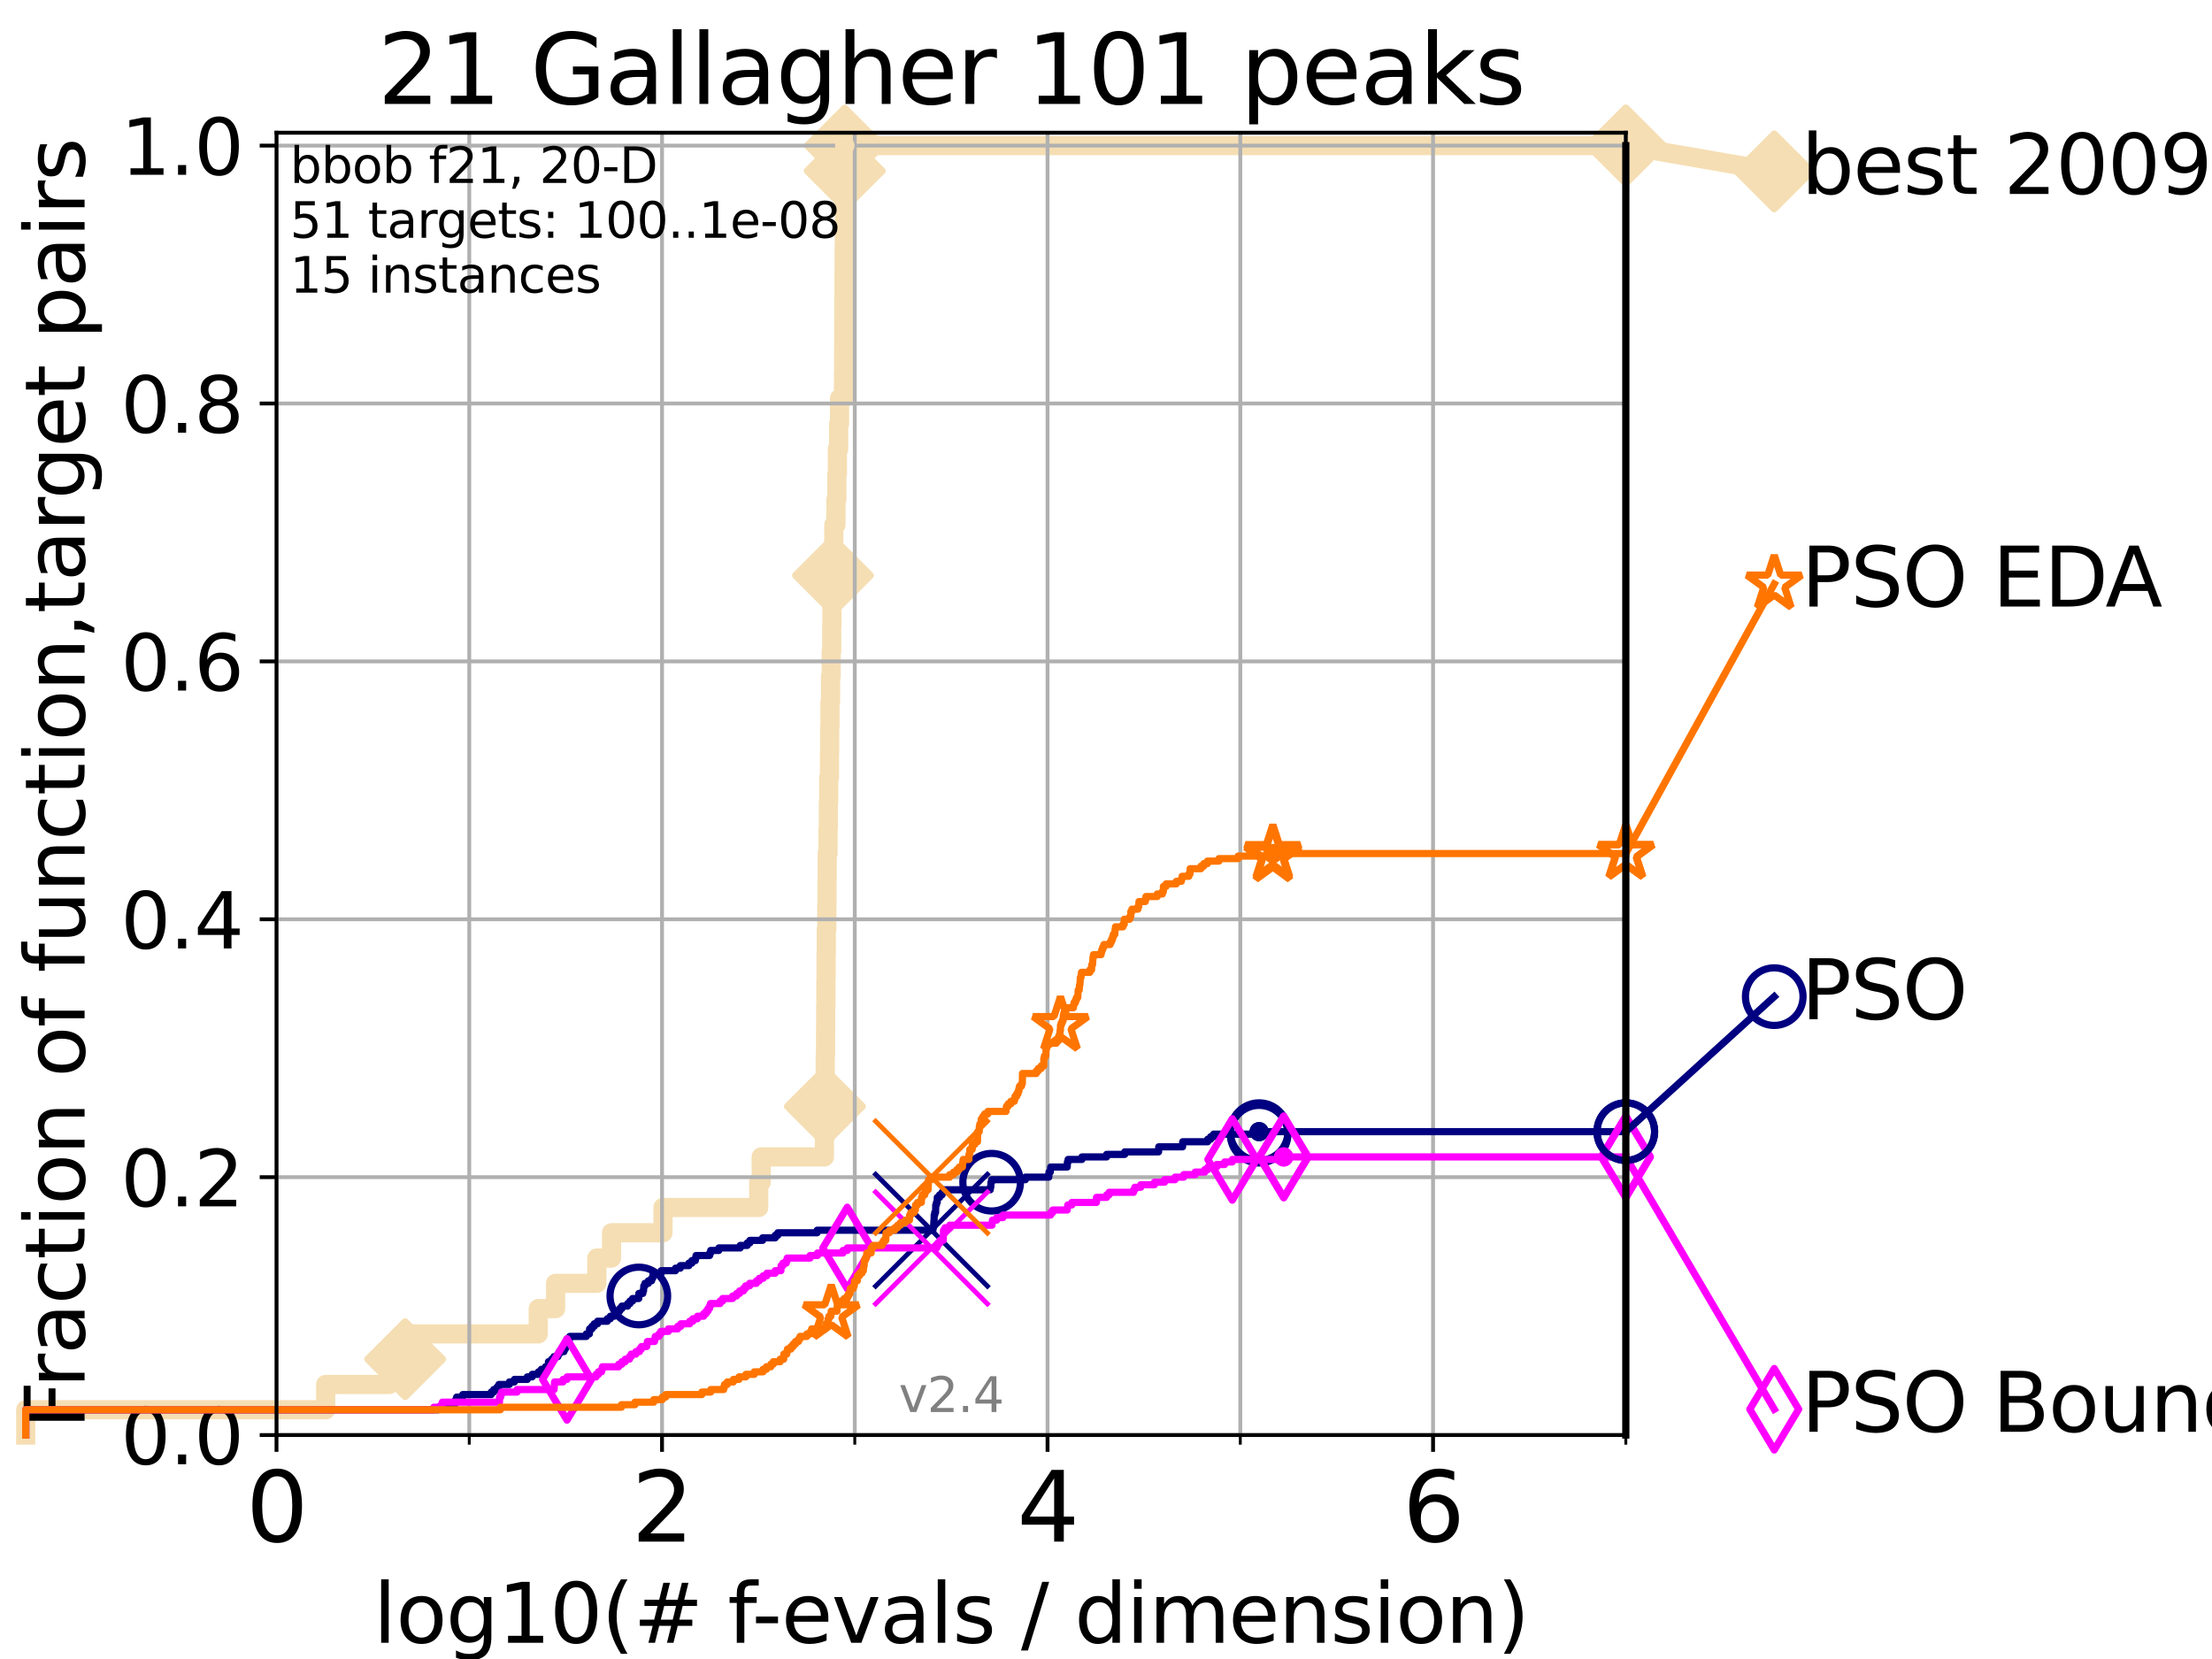 <?xml version="1.0" encoding="utf-8" standalone="no"?>
<!DOCTYPE svg PUBLIC "-//W3C//DTD SVG 1.1//EN"
  "http://www.w3.org/Graphics/SVG/1.1/DTD/svg11.dtd">
<svg height="345.6pt" version="1.1" viewBox="0 0 460.8 345.6" width="460.8pt" xmlns="http://www.w3.org/2000/svg" xmlns:xlink="http://www.w3.org/1999/xlink">
 <defs>
  <style type="text/css">*{stroke-linecap:butt;stroke-linejoin:round;}</style>
 </defs>
 <g id="figure_1">
  <g id="patch_1">
   <path d="M 0 345.6 
L 460.8 345.6 
L 460.8 0 
L 0 0 
z
" style="fill:#ffffff;"/>
  </g>
  <g id="axes_1">
   <g id="patch_2">
    <path d="M 57.6 298.944 
L 338.688 298.944 
L 338.688 27.648 
L 57.6 27.648 
z
" style="fill:#ffffff;"/>
   </g>
   <g id="line2d_1">
    <path d="M 5.357 298.944 
L 5.357 293.677 
L 67.851 293.677 
L 67.851 288.41 
L 81.109 288.41 
L 81.109 283.143 
L 84.402 283.143 
L 84.402 277.877 
L 112.128 277.877 
L 112.128 272.61 
L 115.742 272.61 
L 115.742 267.343 
L 124.331 267.343 
L 124.331 262.076 
L 127.39 262.076 
L 127.39 256.809 
L 138.11 256.809 
L 138.11 251.542 
L 158.053 251.542 
L 158.053 246.275 
L 158.575 246.275 
L 158.575 241.009 
L 171.739 241.009 
L 171.739 235.742 
L 171.836 235.742 
L 171.836 230.475 
L 171.867 230.475 
L 171.867 225.208 
L 171.91 225.208 
L 171.91 219.941 
L 171.974 219.941 
L 171.974 214.674 
L 172.009 214.674 
L 172.009 209.407 
L 172.047 209.407 
L 172.047 204.141 
L 172.084 204.141 
L 172.084 198.874 
L 172.129 198.874 
L 172.129 193.607 
L 172.238 193.607 
L 172.238 188.34 
L 172.276 188.34 
L 172.276 183.073 
L 172.317 183.073 
L 172.317 177.806 
L 172.486 177.806 
L 172.486 172.539 
L 172.556 172.539 
L 172.556 167.272 
L 172.629 167.272 
L 172.629 162.006 
L 172.792 162.006 
L 172.792 156.739 
L 172.835 156.739 
L 172.835 151.472 
L 172.898 151.472 
L 172.898 146.205 
L 173.018 146.205 
L 173.018 140.938 
L 173.149 140.938 
L 173.149 135.671 
L 173.261 135.671 
L 173.261 130.404 
L 173.311 130.404 
L 173.311 125.138 
L 173.524 125.138 
L 173.524 119.871 
L 173.662 119.871 
L 173.662 114.604 
L 173.696 114.604 
L 173.696 109.337 
L 174.144 109.337 
L 174.144 104.07 
L 174.327 104.07 
L 174.327 98.803 
L 174.447 98.803 
L 174.447 93.536 
L 174.706 93.536 
L 174.706 88.27 
L 174.89 88.27 
L 174.89 83.003 
L 175.72 83.003 
L 175.72 77.736 
L 175.743 77.736 
L 175.743 72.469 
L 175.766 72.469 
L 175.766 67.202 
L 175.803 67.202 
L 175.803 61.935 
L 175.826 61.935 
L 175.826 56.668 
L 175.843 56.668 
L 175.843 51.402 
L 175.889 51.402 
L 175.889 46.135 
L 175.9 46.135 
L 175.9 40.868 
L 175.914 40.868 
L 175.914 35.601 
L 175.966 35.601 
L 175.966 30.334 
L 338.688 30.334 
" style="fill:none;stroke:#f5deb3;stroke-linecap:square;stroke-width:4;"/>
   </g>
   <g id="line2d_2">
    <defs>
     <path d="M 0 7.778 
L 7.778 0 
L 0 -7.778 
L -7.778 0 
z
" id="ma27f1073ff" style="stroke:#f5deb3;stroke-linejoin:miter;stroke-width:1.5;"/>
    </defs>
    <g>
     <use style="fill:#f5deb3;stroke:#f5deb3;stroke-linejoin:miter;stroke-width:1.5;" x="84.402" xlink:href="#ma27f1073ff" y="283.143"/>
     <use style="fill:#f5deb3;stroke:#f5deb3;stroke-linejoin:miter;stroke-width:1.5;" x="171.836" xlink:href="#ma27f1073ff" y="230.475"/>
     <use style="fill:#f5deb3;stroke:#f5deb3;stroke-linejoin:miter;stroke-width:1.5;" x="173.524" xlink:href="#ma27f1073ff" y="119.871"/>
     <use style="fill:#f5deb3;stroke:#f5deb3;stroke-linejoin:miter;stroke-width:1.5;" x="175.966" xlink:href="#ma27f1073ff" y="35.601"/>
     <use style="fill:#f5deb3;stroke:#f5deb3;stroke-linejoin:miter;stroke-width:1.5;" x="175.966" xlink:href="#ma27f1073ff" y="30.334"/>
     <use style="fill:#f5deb3;stroke:#f5deb3;stroke-linejoin:miter;stroke-width:1.5;" x="338.688" xlink:href="#ma27f1073ff" y="30.334"/>
    </g>
   </g>
   <g id="line2d_3">
    <path style="fill:none;stroke:#f5deb3;stroke-linecap:square;stroke-width:4;"/>
    <g/>
   </g>
   <g id="line2d_4">
    <path d="M 338.688 30.334 
L 369.608 35.706 
" style="fill:none;stroke:#f5deb3;stroke-linecap:square;stroke-width:4;"/>
    <g>
     <use style="fill:#f5deb3;stroke:#f5deb3;stroke-linejoin:miter;stroke-width:1.5;" x="338.688" xlink:href="#ma27f1073ff" y="30.334"/>
     <use style="fill:#f5deb3;stroke:#f5deb3;stroke-linejoin:miter;stroke-width:1.5;" x="369.608" xlink:href="#ma27f1073ff" y="35.706"/>
    </g>
   </g>
   <g id="matplotlib.axis_1">
    <g id="xtick_1">
     <g id="line2d_5">
      <path clip-path="url(#p99ac4e663c)" d="M 57.6 298.944 
L 57.6 27.648 
" style="fill:none;stroke:#b0b0b0;stroke-linecap:square;stroke-width:0.8;"/>
     </g>
     <g id="line2d_6">
      <defs>
       <path d="M 0 0 
L 0 3.5 
" id="mf56668300f" style="stroke:#000000;stroke-width:0.8;"/>
      </defs>
      <g>
       <use style="stroke:#000000;stroke-width:0.8;" x="57.6" xlink:href="#mf56668300f" y="298.944"/>
      </g>
     </g>
     <g id="text_1">
      <!-- 0 -->
      <g transform="translate(51.237 321.141)scale(0.2 -0.2)">
       <defs>
        <path d="M 2034 4250 
Q 1547 4250 1301 3770 
Q 1056 3291 1056 2328 
Q 1056 1369 1301 889 
Q 1547 409 2034 409 
Q 2525 409 2770 889 
Q 3016 1369 3016 2328 
Q 3016 3291 2770 3770 
Q 2525 4250 2034 4250 
z
M 2034 4750 
Q 2819 4750 3233 4129 
Q 3647 3509 3647 2328 
Q 3647 1150 3233 529 
Q 2819 -91 2034 -91 
Q 1250 -91 836 529 
Q 422 1150 422 2328 
Q 422 3509 836 4129 
Q 1250 4750 2034 4750 
z
" id="DejaVuSans-30" transform="scale(0.016)"/>
       </defs>
       <use xlink:href="#DejaVuSans-30"/>
      </g>
     </g>
    </g>
    <g id="xtick_2">
     <g id="line2d_7">
      <path clip-path="url(#p99ac4e663c)" d="M 137.911 298.944 
L 137.911 27.648 
" style="fill:none;stroke:#b0b0b0;stroke-linecap:square;stroke-width:0.8;"/>
     </g>
     <g id="line2d_8">
      <g>
       <use style="stroke:#000000;stroke-width:0.8;" x="137.911" xlink:href="#mf56668300f" y="298.944"/>
      </g>
     </g>
     <g id="text_2">
      <!-- 2 -->
      <g transform="translate(131.548 321.141)scale(0.2 -0.2)">
       <defs>
        <path d="M 1228 531 
L 3431 531 
L 3431 0 
L 469 0 
L 469 531 
Q 828 903 1448 1529 
Q 2069 2156 2228 2338 
Q 2531 2678 2651 2914 
Q 2772 3150 2772 3378 
Q 2772 3750 2511 3984 
Q 2250 4219 1831 4219 
Q 1534 4219 1204 4116 
Q 875 4013 500 3803 
L 500 4441 
Q 881 4594 1212 4672 
Q 1544 4750 1819 4750 
Q 2544 4750 2975 4387 
Q 3406 4025 3406 3419 
Q 3406 3131 3298 2873 
Q 3191 2616 2906 2266 
Q 2828 2175 2409 1742 
Q 1991 1309 1228 531 
z
" id="DejaVuSans-32" transform="scale(0.016)"/>
       </defs>
       <use xlink:href="#DejaVuSans-32"/>
      </g>
     </g>
    </g>
    <g id="xtick_3">
     <g id="line2d_9">
      <path clip-path="url(#p99ac4e663c)" d="M 218.222 298.944 
L 218.222 27.648 
" style="fill:none;stroke:#b0b0b0;stroke-linecap:square;stroke-width:0.8;"/>
     </g>
     <g id="line2d_10">
      <g>
       <use style="stroke:#000000;stroke-width:0.8;" x="218.222" xlink:href="#mf56668300f" y="298.944"/>
      </g>
     </g>
     <g id="text_3">
      <!-- 4 -->
      <g transform="translate(211.859 321.141)scale(0.2 -0.2)">
       <defs>
        <path d="M 2419 4116 
L 825 1625 
L 2419 1625 
L 2419 4116 
z
M 2253 4666 
L 3047 4666 
L 3047 1625 
L 3713 1625 
L 3713 1100 
L 3047 1100 
L 3047 0 
L 2419 0 
L 2419 1100 
L 313 1100 
L 313 1709 
L 2253 4666 
z
" id="DejaVuSans-34" transform="scale(0.016)"/>
       </defs>
       <use xlink:href="#DejaVuSans-34"/>
      </g>
     </g>
    </g>
    <g id="xtick_4">
     <g id="line2d_11">
      <path clip-path="url(#p99ac4e663c)" d="M 298.533 298.944 
L 298.533 27.648 
" style="fill:none;stroke:#b0b0b0;stroke-linecap:square;stroke-width:0.8;"/>
     </g>
     <g id="line2d_12">
      <g>
       <use style="stroke:#000000;stroke-width:0.8;" x="298.533" xlink:href="#mf56668300f" y="298.944"/>
      </g>
     </g>
     <g id="text_4">
      <!-- 6 -->
      <g transform="translate(292.17 321.141)scale(0.2 -0.2)">
       <defs>
        <path d="M 2113 2584 
Q 1688 2584 1439 2293 
Q 1191 2003 1191 1497 
Q 1191 994 1439 701 
Q 1688 409 2113 409 
Q 2538 409 2786 701 
Q 3034 994 3034 1497 
Q 3034 2003 2786 2293 
Q 2538 2584 2113 2584 
z
M 3366 4563 
L 3366 3988 
Q 3128 4100 2886 4159 
Q 2644 4219 2406 4219 
Q 1781 4219 1451 3797 
Q 1122 3375 1075 2522 
Q 1259 2794 1537 2939 
Q 1816 3084 2150 3084 
Q 2853 3084 3261 2657 
Q 3669 2231 3669 1497 
Q 3669 778 3244 343 
Q 2819 -91 2113 -91 
Q 1303 -91 875 529 
Q 447 1150 447 2328 
Q 447 3434 972 4092 
Q 1497 4750 2381 4750 
Q 2619 4750 2861 4703 
Q 3103 4656 3366 4563 
z
" id="DejaVuSans-36" transform="scale(0.016)"/>
       </defs>
       <use xlink:href="#DejaVuSans-36"/>
      </g>
     </g>
    </g>
    <g id="xtick_5">
     <g id="line2d_13">
      <path clip-path="url(#p99ac4e663c)" d="M 97.755 298.944 
L 97.755 27.648 
" style="fill:none;stroke:#b0b0b0;stroke-linecap:square;stroke-width:0.8;"/>
     </g>
     <g id="line2d_14">
      <defs>
       <path d="M 0 0 
L 0 2 
" id="ma9e15823ee" style="stroke:#000000;stroke-width:0.6;"/>
      </defs>
      <g>
       <use style="stroke:#000000;stroke-width:0.6;" x="97.755" xlink:href="#ma9e15823ee" y="298.944"/>
      </g>
     </g>
    </g>
    <g id="xtick_6">
     <g id="line2d_15">
      <path clip-path="url(#p99ac4e663c)" d="M 178.066 298.944 
L 178.066 27.648 
" style="fill:none;stroke:#b0b0b0;stroke-linecap:square;stroke-width:0.8;"/>
     </g>
     <g id="line2d_16">
      <g>
       <use style="stroke:#000000;stroke-width:0.6;" x="178.066" xlink:href="#ma9e15823ee" y="298.944"/>
      </g>
     </g>
    </g>
    <g id="xtick_7">
     <g id="line2d_17">
      <path clip-path="url(#p99ac4e663c)" d="M 258.377 298.944 
L 258.377 27.648 
" style="fill:none;stroke:#b0b0b0;stroke-linecap:square;stroke-width:0.8;"/>
     </g>
     <g id="line2d_18">
      <g>
       <use style="stroke:#000000;stroke-width:0.6;" x="258.377" xlink:href="#ma9e15823ee" y="298.944"/>
      </g>
     </g>
    </g>
    <g id="xtick_8">
     <g id="line2d_19">
      <path clip-path="url(#p99ac4e663c)" d="M 338.688 298.944 
L 338.688 27.648 
" style="fill:none;stroke:#b0b0b0;stroke-linecap:square;stroke-width:0.8;"/>
     </g>
     <g id="line2d_20">
      <g>
       <use style="stroke:#000000;stroke-width:0.6;" x="338.688" xlink:href="#ma9e15823ee" y="298.944"/>
      </g>
     </g>
    </g>
    <g id="text_5">
     <!-- log10(# f-evals / dimension) -->
     <g transform="translate(77.764 342.218)scale(0.17 -0.17)">
      <defs>
       <path d="M 603 4863 
L 1178 4863 
L 1178 0 
L 603 0 
L 603 4863 
z
" id="DejaVuSans-6c" transform="scale(0.016)"/>
       <path d="M 1959 3097 
Q 1497 3097 1228 2736 
Q 959 2375 959 1747 
Q 959 1119 1226 758 
Q 1494 397 1959 397 
Q 2419 397 2687 759 
Q 2956 1122 2956 1747 
Q 2956 2369 2687 2733 
Q 2419 3097 1959 3097 
z
M 1959 3584 
Q 2709 3584 3137 3096 
Q 3566 2609 3566 1747 
Q 3566 888 3137 398 
Q 2709 -91 1959 -91 
Q 1206 -91 779 398 
Q 353 888 353 1747 
Q 353 2609 779 3096 
Q 1206 3584 1959 3584 
z
" id="DejaVuSans-6f" transform="scale(0.016)"/>
       <path d="M 2906 1791 
Q 2906 2416 2648 2759 
Q 2391 3103 1925 3103 
Q 1463 3103 1205 2759 
Q 947 2416 947 1791 
Q 947 1169 1205 825 
Q 1463 481 1925 481 
Q 2391 481 2648 825 
Q 2906 1169 2906 1791 
z
M 3481 434 
Q 3481 -459 3084 -895 
Q 2688 -1331 1869 -1331 
Q 1566 -1331 1297 -1286 
Q 1028 -1241 775 -1147 
L 775 -588 
Q 1028 -725 1275 -790 
Q 1522 -856 1778 -856 
Q 2344 -856 2625 -561 
Q 2906 -266 2906 331 
L 2906 616 
Q 2728 306 2450 153 
Q 2172 0 1784 0 
Q 1141 0 747 490 
Q 353 981 353 1791 
Q 353 2603 747 3093 
Q 1141 3584 1784 3584 
Q 2172 3584 2450 3431 
Q 2728 3278 2906 2969 
L 2906 3500 
L 3481 3500 
L 3481 434 
z
" id="DejaVuSans-67" transform="scale(0.016)"/>
       <path d="M 794 531 
L 1825 531 
L 1825 4091 
L 703 3866 
L 703 4441 
L 1819 4666 
L 2450 4666 
L 2450 531 
L 3481 531 
L 3481 0 
L 794 0 
L 794 531 
z
" id="DejaVuSans-31" transform="scale(0.016)"/>
       <path d="M 1984 4856 
Q 1566 4138 1362 3434 
Q 1159 2731 1159 2009 
Q 1159 1288 1364 580 
Q 1569 -128 1984 -844 
L 1484 -844 
Q 1016 -109 783 600 
Q 550 1309 550 2009 
Q 550 2706 781 3412 
Q 1013 4119 1484 4856 
L 1984 4856 
z
" id="DejaVuSans-28" transform="scale(0.016)"/>
       <path d="M 3272 2816 
L 2363 2816 
L 2100 1772 
L 3016 1772 
L 3272 2816 
z
M 2803 4594 
L 2478 3297 
L 3391 3297 
L 3719 4594 
L 4219 4594 
L 3897 3297 
L 4872 3297 
L 4872 2816 
L 3775 2816 
L 3519 1772 
L 4513 1772 
L 4513 1294 
L 3397 1294 
L 3072 0 
L 2572 0 
L 2894 1294 
L 1978 1294 
L 1656 0 
L 1153 0 
L 1478 1294 
L 494 1294 
L 494 1772 
L 1594 1772 
L 1856 2816 
L 850 2816 
L 850 3297 
L 1978 3297 
L 2297 4594 
L 2803 4594 
z
" id="DejaVuSans-23" transform="scale(0.016)"/>
       <path id="DejaVuSans-20" transform="scale(0.016)"/>
       <path d="M 2375 4863 
L 2375 4384 
L 1825 4384 
Q 1516 4384 1395 4259 
Q 1275 4134 1275 3809 
L 1275 3500 
L 2222 3500 
L 2222 3053 
L 1275 3053 
L 1275 0 
L 697 0 
L 697 3053 
L 147 3053 
L 147 3500 
L 697 3500 
L 697 3744 
Q 697 4328 969 4595 
Q 1241 4863 1831 4863 
L 2375 4863 
z
" id="DejaVuSans-66" transform="scale(0.016)"/>
       <path d="M 313 2009 
L 1997 2009 
L 1997 1497 
L 313 1497 
L 313 2009 
z
" id="DejaVuSans-2d" transform="scale(0.016)"/>
       <path d="M 3597 1894 
L 3597 1613 
L 953 1613 
Q 991 1019 1311 708 
Q 1631 397 2203 397 
Q 2534 397 2845 478 
Q 3156 559 3463 722 
L 3463 178 
Q 3153 47 2828 -22 
Q 2503 -91 2169 -91 
Q 1331 -91 842 396 
Q 353 884 353 1716 
Q 353 2575 817 3079 
Q 1281 3584 2069 3584 
Q 2775 3584 3186 3129 
Q 3597 2675 3597 1894 
z
M 3022 2063 
Q 3016 2534 2758 2815 
Q 2500 3097 2075 3097 
Q 1594 3097 1305 2825 
Q 1016 2553 972 2059 
L 3022 2063 
z
" id="DejaVuSans-65" transform="scale(0.016)"/>
       <path d="M 191 3500 
L 800 3500 
L 1894 563 
L 2988 3500 
L 3597 3500 
L 2284 0 
L 1503 0 
L 191 3500 
z
" id="DejaVuSans-76" transform="scale(0.016)"/>
       <path d="M 2194 1759 
Q 1497 1759 1228 1600 
Q 959 1441 959 1056 
Q 959 750 1161 570 
Q 1363 391 1709 391 
Q 2188 391 2477 730 
Q 2766 1069 2766 1631 
L 2766 1759 
L 2194 1759 
z
M 3341 1997 
L 3341 0 
L 2766 0 
L 2766 531 
Q 2569 213 2275 61 
Q 1981 -91 1556 -91 
Q 1019 -91 701 211 
Q 384 513 384 1019 
Q 384 1609 779 1909 
Q 1175 2209 1959 2209 
L 2766 2209 
L 2766 2266 
Q 2766 2663 2505 2880 
Q 2244 3097 1772 3097 
Q 1472 3097 1187 3025 
Q 903 2953 641 2809 
L 641 3341 
Q 956 3463 1253 3523 
Q 1550 3584 1831 3584 
Q 2591 3584 2966 3190 
Q 3341 2797 3341 1997 
z
" id="DejaVuSans-61" transform="scale(0.016)"/>
       <path d="M 2834 3397 
L 2834 2853 
Q 2591 2978 2328 3040 
Q 2066 3103 1784 3103 
Q 1356 3103 1142 2972 
Q 928 2841 928 2578 
Q 928 2378 1081 2264 
Q 1234 2150 1697 2047 
L 1894 2003 
Q 2506 1872 2764 1633 
Q 3022 1394 3022 966 
Q 3022 478 2636 193 
Q 2250 -91 1575 -91 
Q 1294 -91 989 -36 
Q 684 19 347 128 
L 347 722 
Q 666 556 975 473 
Q 1284 391 1588 391 
Q 1994 391 2212 530 
Q 2431 669 2431 922 
Q 2431 1156 2273 1281 
Q 2116 1406 1581 1522 
L 1381 1569 
Q 847 1681 609 1914 
Q 372 2147 372 2553 
Q 372 3047 722 3315 
Q 1072 3584 1716 3584 
Q 2034 3584 2315 3537 
Q 2597 3491 2834 3397 
z
" id="DejaVuSans-73" transform="scale(0.016)"/>
       <path d="M 1625 4666 
L 2156 4666 
L 531 -594 
L 0 -594 
L 1625 4666 
z
" id="DejaVuSans-2f" transform="scale(0.016)"/>
       <path d="M 2906 2969 
L 2906 4863 
L 3481 4863 
L 3481 0 
L 2906 0 
L 2906 525 
Q 2725 213 2448 61 
Q 2172 -91 1784 -91 
Q 1150 -91 751 415 
Q 353 922 353 1747 
Q 353 2572 751 3078 
Q 1150 3584 1784 3584 
Q 2172 3584 2448 3432 
Q 2725 3281 2906 2969 
z
M 947 1747 
Q 947 1113 1208 752 
Q 1469 391 1925 391 
Q 2381 391 2643 752 
Q 2906 1113 2906 1747 
Q 2906 2381 2643 2742 
Q 2381 3103 1925 3103 
Q 1469 3103 1208 2742 
Q 947 2381 947 1747 
z
" id="DejaVuSans-64" transform="scale(0.016)"/>
       <path d="M 603 3500 
L 1178 3500 
L 1178 0 
L 603 0 
L 603 3500 
z
M 603 4863 
L 1178 4863 
L 1178 4134 
L 603 4134 
L 603 4863 
z
" id="DejaVuSans-69" transform="scale(0.016)"/>
       <path d="M 3328 2828 
Q 3544 3216 3844 3400 
Q 4144 3584 4550 3584 
Q 5097 3584 5394 3201 
Q 5691 2819 5691 2113 
L 5691 0 
L 5113 0 
L 5113 2094 
Q 5113 2597 4934 2840 
Q 4756 3084 4391 3084 
Q 3944 3084 3684 2787 
Q 3425 2491 3425 1978 
L 3425 0 
L 2847 0 
L 2847 2094 
Q 2847 2600 2669 2842 
Q 2491 3084 2119 3084 
Q 1678 3084 1418 2786 
Q 1159 2488 1159 1978 
L 1159 0 
L 581 0 
L 581 3500 
L 1159 3500 
L 1159 2956 
Q 1356 3278 1631 3431 
Q 1906 3584 2284 3584 
Q 2666 3584 2933 3390 
Q 3200 3197 3328 2828 
z
" id="DejaVuSans-6d" transform="scale(0.016)"/>
       <path d="M 3513 2113 
L 3513 0 
L 2938 0 
L 2938 2094 
Q 2938 2591 2744 2837 
Q 2550 3084 2163 3084 
Q 1697 3084 1428 2787 
Q 1159 2491 1159 1978 
L 1159 0 
L 581 0 
L 581 3500 
L 1159 3500 
L 1159 2956 
Q 1366 3272 1645 3428 
Q 1925 3584 2291 3584 
Q 2894 3584 3203 3211 
Q 3513 2838 3513 2113 
z
" id="DejaVuSans-6e" transform="scale(0.016)"/>
       <path d="M 513 4856 
L 1013 4856 
Q 1481 4119 1714 3412 
Q 1947 2706 1947 2009 
Q 1947 1309 1714 600 
Q 1481 -109 1013 -844 
L 513 -844 
Q 928 -128 1133 580 
Q 1338 1288 1338 2009 
Q 1338 2731 1133 3434 
Q 928 4138 513 4856 
z
" id="DejaVuSans-29" transform="scale(0.016)"/>
      </defs>
      <use xlink:href="#DejaVuSans-6c"/>
      <use x="27.783" xlink:href="#DejaVuSans-6f"/>
      <use x="88.965" xlink:href="#DejaVuSans-67"/>
      <use x="152.441" xlink:href="#DejaVuSans-31"/>
      <use x="216.064" xlink:href="#DejaVuSans-30"/>
      <use x="279.688" xlink:href="#DejaVuSans-28"/>
      <use x="318.701" xlink:href="#DejaVuSans-23"/>
      <use x="402.49" xlink:href="#DejaVuSans-20"/>
      <use x="434.277" xlink:href="#DejaVuSans-66"/>
      <use x="463.982" xlink:href="#DejaVuSans-2d"/>
      <use x="500.066" xlink:href="#DejaVuSans-65"/>
      <use x="561.59" xlink:href="#DejaVuSans-76"/>
      <use x="620.77" xlink:href="#DejaVuSans-61"/>
      <use x="682.049" xlink:href="#DejaVuSans-6c"/>
      <use x="709.832" xlink:href="#DejaVuSans-73"/>
      <use x="761.932" xlink:href="#DejaVuSans-20"/>
      <use x="793.719" xlink:href="#DejaVuSans-2f"/>
      <use x="827.41" xlink:href="#DejaVuSans-20"/>
      <use x="859.197" xlink:href="#DejaVuSans-64"/>
      <use x="922.674" xlink:href="#DejaVuSans-69"/>
      <use x="950.457" xlink:href="#DejaVuSans-6d"/>
      <use x="1047.869" xlink:href="#DejaVuSans-65"/>
      <use x="1109.393" xlink:href="#DejaVuSans-6e"/>
      <use x="1172.771" xlink:href="#DejaVuSans-73"/>
      <use x="1224.871" xlink:href="#DejaVuSans-69"/>
      <use x="1252.654" xlink:href="#DejaVuSans-6f"/>
      <use x="1313.836" xlink:href="#DejaVuSans-6e"/>
      <use x="1377.215" xlink:href="#DejaVuSans-29"/>
     </g>
    </g>
   </g>
   <g id="matplotlib.axis_2">
    <g id="ytick_1">
     <g id="line2d_21">
      <path clip-path="url(#p99ac4e663c)" d="M 57.6 298.944 
L 338.688 298.944 
" style="fill:none;stroke:#b0b0b0;stroke-linecap:square;stroke-width:0.8;"/>
     </g>
     <g id="line2d_22">
      <defs>
       <path d="M 0 0 
L -3.5 0 
" id="md7906e9c10" style="stroke:#000000;stroke-width:0.8;"/>
      </defs>
      <g>
       <use style="stroke:#000000;stroke-width:0.8;" x="57.6" xlink:href="#md7906e9c10" y="298.944"/>
      </g>
     </g>
     <g id="text_6">
      <!-- 0.0 -->
      <g transform="translate(25.155 305.023)scale(0.16 -0.16)">
       <defs>
        <path d="M 684 794 
L 1344 794 
L 1344 0 
L 684 0 
L 684 794 
z
" id="DejaVuSans-2e" transform="scale(0.016)"/>
       </defs>
       <use xlink:href="#DejaVuSans-30"/>
       <use x="63.623" xlink:href="#DejaVuSans-2e"/>
       <use x="95.41" xlink:href="#DejaVuSans-30"/>
      </g>
     </g>
    </g>
    <g id="ytick_2">
     <g id="line2d_23">
      <path clip-path="url(#p99ac4e663c)" d="M 57.6 245.222 
L 338.688 245.222 
" style="fill:none;stroke:#b0b0b0;stroke-linecap:square;stroke-width:0.8;"/>
     </g>
     <g id="line2d_24">
      <g>
       <use style="stroke:#000000;stroke-width:0.8;" x="57.6" xlink:href="#md7906e9c10" y="245.222"/>
      </g>
     </g>
     <g id="text_7">
      <!-- 0.2 -->
      <g transform="translate(25.155 251.301)scale(0.16 -0.16)">
       <use xlink:href="#DejaVuSans-30"/>
       <use x="63.623" xlink:href="#DejaVuSans-2e"/>
       <use x="95.41" xlink:href="#DejaVuSans-32"/>
      </g>
     </g>
    </g>
    <g id="ytick_3">
     <g id="line2d_25">
      <path clip-path="url(#p99ac4e663c)" d="M 57.6 191.5 
L 338.688 191.5 
" style="fill:none;stroke:#b0b0b0;stroke-linecap:square;stroke-width:0.8;"/>
     </g>
     <g id="line2d_26">
      <g>
       <use style="stroke:#000000;stroke-width:0.8;" x="57.6" xlink:href="#md7906e9c10" y="191.5"/>
      </g>
     </g>
     <g id="text_8">
      <!-- 0.4 -->
      <g transform="translate(25.155 197.579)scale(0.16 -0.16)">
       <use xlink:href="#DejaVuSans-30"/>
       <use x="63.623" xlink:href="#DejaVuSans-2e"/>
       <use x="95.41" xlink:href="#DejaVuSans-34"/>
      </g>
     </g>
    </g>
    <g id="ytick_4">
     <g id="line2d_27">
      <path clip-path="url(#p99ac4e663c)" d="M 57.6 137.778 
L 338.688 137.778 
" style="fill:none;stroke:#b0b0b0;stroke-linecap:square;stroke-width:0.8;"/>
     </g>
     <g id="line2d_28">
      <g>
       <use style="stroke:#000000;stroke-width:0.8;" x="57.6" xlink:href="#md7906e9c10" y="137.778"/>
      </g>
     </g>
     <g id="text_9">
      <!-- 0.6 -->
      <g transform="translate(25.155 143.857)scale(0.16 -0.16)">
       <use xlink:href="#DejaVuSans-30"/>
       <use x="63.623" xlink:href="#DejaVuSans-2e"/>
       <use x="95.41" xlink:href="#DejaVuSans-36"/>
      </g>
     </g>
    </g>
    <g id="ytick_5">
     <g id="line2d_29">
      <path clip-path="url(#p99ac4e663c)" d="M 57.6 84.056 
L 338.688 84.056 
" style="fill:none;stroke:#b0b0b0;stroke-linecap:square;stroke-width:0.8;"/>
     </g>
     <g id="line2d_30">
      <g>
       <use style="stroke:#000000;stroke-width:0.8;" x="57.6" xlink:href="#md7906e9c10" y="84.056"/>
      </g>
     </g>
     <g id="text_10">
      <!-- 0.8 -->
      <g transform="translate(25.155 90.135)scale(0.16 -0.16)">
       <defs>
        <path d="M 2034 2216 
Q 1584 2216 1326 1975 
Q 1069 1734 1069 1313 
Q 1069 891 1326 650 
Q 1584 409 2034 409 
Q 2484 409 2743 651 
Q 3003 894 3003 1313 
Q 3003 1734 2745 1975 
Q 2488 2216 2034 2216 
z
M 1403 2484 
Q 997 2584 770 2862 
Q 544 3141 544 3541 
Q 544 4100 942 4425 
Q 1341 4750 2034 4750 
Q 2731 4750 3128 4425 
Q 3525 4100 3525 3541 
Q 3525 3141 3298 2862 
Q 3072 2584 2669 2484 
Q 3125 2378 3379 2068 
Q 3634 1759 3634 1313 
Q 3634 634 3220 271 
Q 2806 -91 2034 -91 
Q 1263 -91 848 271 
Q 434 634 434 1313 
Q 434 1759 690 2068 
Q 947 2378 1403 2484 
z
M 1172 3481 
Q 1172 3119 1398 2916 
Q 1625 2713 2034 2713 
Q 2441 2713 2670 2916 
Q 2900 3119 2900 3481 
Q 2900 3844 2670 4047 
Q 2441 4250 2034 4250 
Q 1625 4250 1398 4047 
Q 1172 3844 1172 3481 
z
" id="DejaVuSans-38" transform="scale(0.016)"/>
       </defs>
       <use xlink:href="#DejaVuSans-30"/>
       <use x="63.623" xlink:href="#DejaVuSans-2e"/>
       <use x="95.41" xlink:href="#DejaVuSans-38"/>
      </g>
     </g>
    </g>
    <g id="ytick_6">
     <g id="line2d_31">
      <path clip-path="url(#p99ac4e663c)" d="M 57.6 30.334 
L 338.688 30.334 
" style="fill:none;stroke:#b0b0b0;stroke-linecap:square;stroke-width:0.8;"/>
     </g>
     <g id="line2d_32">
      <g>
       <use style="stroke:#000000;stroke-width:0.8;" x="57.6" xlink:href="#md7906e9c10" y="30.334"/>
      </g>
     </g>
     <g id="text_11">
      <!-- 1.0 -->
      <g transform="translate(25.155 36.413)scale(0.16 -0.16)">
       <use xlink:href="#DejaVuSans-31"/>
       <use x="63.623" xlink:href="#DejaVuSans-2e"/>
       <use x="95.41" xlink:href="#DejaVuSans-30"/>
      </g>
     </g>
    </g>
    <g id="text_12">
     <!-- Fraction of function,target pairs -->
     <g transform="translate(17.62 297.681)rotate(-90)scale(0.17 -0.17)">
      <defs>
       <path d="M 628 4666 
L 3309 4666 
L 3309 4134 
L 1259 4134 
L 1259 2759 
L 3109 2759 
L 3109 2228 
L 1259 2228 
L 1259 0 
L 628 0 
L 628 4666 
z
" id="DejaVuSans-46" transform="scale(0.016)"/>
       <path d="M 2631 2963 
Q 2534 3019 2420 3045 
Q 2306 3072 2169 3072 
Q 1681 3072 1420 2755 
Q 1159 2438 1159 1844 
L 1159 0 
L 581 0 
L 581 3500 
L 1159 3500 
L 1159 2956 
Q 1341 3275 1631 3429 
Q 1922 3584 2338 3584 
Q 2397 3584 2469 3576 
Q 2541 3569 2628 3553 
L 2631 2963 
z
" id="DejaVuSans-72" transform="scale(0.016)"/>
       <path d="M 3122 3366 
L 3122 2828 
Q 2878 2963 2633 3030 
Q 2388 3097 2138 3097 
Q 1578 3097 1268 2742 
Q 959 2388 959 1747 
Q 959 1106 1268 751 
Q 1578 397 2138 397 
Q 2388 397 2633 464 
Q 2878 531 3122 666 
L 3122 134 
Q 2881 22 2623 -34 
Q 2366 -91 2075 -91 
Q 1284 -91 818 406 
Q 353 903 353 1747 
Q 353 2603 823 3093 
Q 1294 3584 2113 3584 
Q 2378 3584 2631 3529 
Q 2884 3475 3122 3366 
z
" id="DejaVuSans-63" transform="scale(0.016)"/>
       <path d="M 1172 4494 
L 1172 3500 
L 2356 3500 
L 2356 3053 
L 1172 3053 
L 1172 1153 
Q 1172 725 1289 603 
Q 1406 481 1766 481 
L 2356 481 
L 2356 0 
L 1766 0 
Q 1100 0 847 248 
Q 594 497 594 1153 
L 594 3053 
L 172 3053 
L 172 3500 
L 594 3500 
L 594 4494 
L 1172 4494 
z
" id="DejaVuSans-74" transform="scale(0.016)"/>
       <path d="M 544 1381 
L 544 3500 
L 1119 3500 
L 1119 1403 
Q 1119 906 1312 657 
Q 1506 409 1894 409 
Q 2359 409 2629 706 
Q 2900 1003 2900 1516 
L 2900 3500 
L 3475 3500 
L 3475 0 
L 2900 0 
L 2900 538 
Q 2691 219 2414 64 
Q 2138 -91 1772 -91 
Q 1169 -91 856 284 
Q 544 659 544 1381 
z
M 1991 3584 
L 1991 3584 
z
" id="DejaVuSans-75" transform="scale(0.016)"/>
       <path d="M 750 794 
L 1409 794 
L 1409 256 
L 897 -744 
L 494 -744 
L 750 256 
L 750 794 
z
" id="DejaVuSans-2c" transform="scale(0.016)"/>
       <path d="M 1159 525 
L 1159 -1331 
L 581 -1331 
L 581 3500 
L 1159 3500 
L 1159 2969 
Q 1341 3281 1617 3432 
Q 1894 3584 2278 3584 
Q 2916 3584 3314 3078 
Q 3713 2572 3713 1747 
Q 3713 922 3314 415 
Q 2916 -91 2278 -91 
Q 1894 -91 1617 61 
Q 1341 213 1159 525 
z
M 3116 1747 
Q 3116 2381 2855 2742 
Q 2594 3103 2138 3103 
Q 1681 3103 1420 2742 
Q 1159 2381 1159 1747 
Q 1159 1113 1420 752 
Q 1681 391 2138 391 
Q 2594 391 2855 752 
Q 3116 1113 3116 1747 
z
" id="DejaVuSans-70" transform="scale(0.016)"/>
      </defs>
      <use xlink:href="#DejaVuSans-46"/>
      <use x="50.27" xlink:href="#DejaVuSans-72"/>
      <use x="91.383" xlink:href="#DejaVuSans-61"/>
      <use x="152.662" xlink:href="#DejaVuSans-63"/>
      <use x="207.643" xlink:href="#DejaVuSans-74"/>
      <use x="246.852" xlink:href="#DejaVuSans-69"/>
      <use x="274.635" xlink:href="#DejaVuSans-6f"/>
      <use x="335.816" xlink:href="#DejaVuSans-6e"/>
      <use x="399.195" xlink:href="#DejaVuSans-20"/>
      <use x="430.982" xlink:href="#DejaVuSans-6f"/>
      <use x="492.164" xlink:href="#DejaVuSans-66"/>
      <use x="527.369" xlink:href="#DejaVuSans-20"/>
      <use x="559.156" xlink:href="#DejaVuSans-66"/>
      <use x="594.361" xlink:href="#DejaVuSans-75"/>
      <use x="657.74" xlink:href="#DejaVuSans-6e"/>
      <use x="721.119" xlink:href="#DejaVuSans-63"/>
      <use x="776.1" xlink:href="#DejaVuSans-74"/>
      <use x="815.309" xlink:href="#DejaVuSans-69"/>
      <use x="843.092" xlink:href="#DejaVuSans-6f"/>
      <use x="904.273" xlink:href="#DejaVuSans-6e"/>
      <use x="967.652" xlink:href="#DejaVuSans-2c"/>
      <use x="999.439" xlink:href="#DejaVuSans-74"/>
      <use x="1038.648" xlink:href="#DejaVuSans-61"/>
      <use x="1099.928" xlink:href="#DejaVuSans-72"/>
      <use x="1139.291" xlink:href="#DejaVuSans-67"/>
      <use x="1202.768" xlink:href="#DejaVuSans-65"/>
      <use x="1264.291" xlink:href="#DejaVuSans-74"/>
      <use x="1303.5" xlink:href="#DejaVuSans-20"/>
      <use x="1335.287" xlink:href="#DejaVuSans-70"/>
      <use x="1398.764" xlink:href="#DejaVuSans-61"/>
      <use x="1460.043" xlink:href="#DejaVuSans-69"/>
      <use x="1487.826" xlink:href="#DejaVuSans-72"/>
      <use x="1528.939" xlink:href="#DejaVuSans-73"/>
     </g>
    </g>
   </g>
   <g id="line2d_33">
    <defs>
     <path d="M 0 1.5 
C 0.398 1.5 0.779 1.342 1.061 1.061 
C 1.342 0.779 1.5 0.398 1.5 0 
C 1.5 -0.398 1.342 -0.779 1.061 -1.061 
C 0.779 -1.342 0.398 -1.5 0 -1.5 
C -0.398 -1.5 -0.779 -1.342 -1.061 -1.061 
C -1.342 -0.779 -1.5 -0.398 -1.5 0 
C -1.5 0.398 -1.342 0.779 -1.061 1.061 
C -0.779 1.342 -0.398 1.5 0 1.5 
z
" id="m5b355cf359" style="stroke:#f5deb3;"/>
    </defs>
    <g>
     <use style="fill:#f5deb3;stroke:#f5deb3;" x="175.966" xlink:href="#m5b355cf359" y="30.334"/>
     <use style="fill:#f5deb3;stroke:#f5deb3;" x="175.966" xlink:href="#m5b355cf359" y="30.334"/>
    </g>
   </g>
   <g id="line2d_34">
    <defs>
     <path d="M 0 1.5 
C 0.398 1.5 0.779 1.342 1.061 1.061 
C 1.342 0.779 1.5 0.398 1.5 0 
C 1.5 -0.398 1.342 -0.779 1.061 -1.061 
C 0.779 -1.342 0.398 -1.5 0 -1.5 
C -0.398 -1.5 -0.779 -1.342 -1.061 -1.061 
C -1.342 -0.779 -1.5 -0.398 -1.5 0 
C -1.5 0.398 -1.342 0.779 -1.061 1.061 
C -0.779 1.342 -0.398 1.5 0 1.5 
z
" id="me264ac5907" style="stroke:#000080;"/>
    </defs>
    <g>
     <use style="fill:#000080;stroke:#000080;" x="262.294" xlink:href="#me264ac5907" y="235.742"/>
     <use style="fill:#000080;stroke:#000080;" x="262.294" xlink:href="#me264ac5907" y="235.742"/>
    </g>
   </g>
   <g id="line2d_35">
    <path d="M 5.357 298.944 
L 5.357 293.677 
L 91.284 293.677 
L 91.284 293.15 
L 94.188 293.15 
L 94.188 292.624 
L 94.715 292.624 
L 94.715 292.097 
L 94.921 292.097 
L 94.921 291.57 
L 95.125 291.57 
L 95.125 291.044 
L 96.396 291.044 
L 96.396 290.517 
L 102.331 290.517 
L 102.331 289.99 
L 102.859 289.99 
L 102.859 289.464 
L 103.561 289.464 
L 103.561 288.937 
L 103.932 288.937 
L 103.932 288.41 
L 106.115 288.41 
L 106.115 287.884 
L 107.162 287.884 
L 107.162 287.357 
L 109.843 287.357 
L 109.843 286.83 
L 110.86 286.83 
L 110.86 286.304 
L 112.167 286.304 
L 112.167 285.777 
L 112.767 285.777 
L 112.767 285.25 
L 113.63 285.25 
L 113.63 284.723 
L 114.25 284.723 
L 114.25 283.67 
L 114.915 283.67 
L 114.915 283.143 
L 115.397 283.143 
L 115.397 282.617 
L 116.203 282.617 
L 116.203 282.09 
L 116.503 282.09 
L 116.503 281.563 
L 117.486 281.563 
L 117.486 281.037 
L 117.765 281.037 
L 117.765 280.51 
L 118.013 280.51 
L 118.121 278.93 
L 118.682 278.93 
L 118.682 278.403 
L 122.148 278.403 
L 122.148 277.877 
L 122.782 277.877 
L 122.824 276.823 
L 123.314 276.823 
L 123.314 276.296 
L 123.791 276.296 
L 123.791 275.77 
L 124.482 275.77 
L 124.482 275.243 
L 126.507 275.243 
L 126.507 274.716 
L 127.149 274.716 
L 127.149 274.19 
L 128 274.19 
L 128 273.663 
L 128.471 273.663 
L 128.471 273.136 
L 129.089 273.136 
L 129.089 272.61 
L 129.532 272.61 
L 129.532 272.083 
L 130.744 272.083 
L 130.744 271.556 
L 131.236 271.556 
L 131.236 271.03 
L 131.778 271.03 
L 131.778 270.503 
L 133.067 270.503 
L 133.079 269.45 
L 133.91 269.45 
L 133.91 268.923 
L 134.063 268.923 
L 134.117 267.87 
L 134.354 267.87 
L 134.354 267.343 
L 135.066 267.343 
L 135.066 266.816 
L 135.741 266.816 
L 135.741 266.289 
L 135.976 266.289 
L 136.054 265.236 
L 137.744 265.236 
L 137.744 264.709 
L 140.716 264.709 
L 140.716 264.183 
L 141.718 264.183 
L 141.718 263.656 
L 143.509 263.656 
L 143.509 263.129 
L 144.13 263.129 
L 144.13 262.603 
L 144.859 262.603 
L 144.859 262.076 
L 144.993 262.076 
L 144.993 261.549 
L 147.834 261.549 
L 147.834 261.023 
L 148.05 261.023 
L 148.05 260.496 
L 149.744 260.496 
L 149.744 259.969 
L 154.208 259.969 
L 154.208 259.443 
L 155.676 259.443 
L 155.676 258.916 
L 156.218 258.916 
L 156.218 258.389 
L 158.866 258.389 
L 158.866 257.862 
L 161.497 257.862 
L 161.497 257.336 
L 162.032 257.336 
L 162.032 256.809 
L 170.221 256.809 
L 170.221 256.282 
L 194.345 256.282 
L 194.345 255.756 
L 194.461 255.756 
L 194.566 254.176 
L 194.592 254.176 
L 194.606 253.122 
L 194.722 253.122 
L 194.722 252.596 
L 194.899 252.596 
L 194.931 251.016 
L 195.077 251.016 
L 195.077 250.489 
L 195.236 250.489 
L 195.251 249.436 
L 195.737 249.436 
L 195.737 248.909 
L 196.252 248.909 
L 196.252 248.382 
L 196.554 248.382 
L 196.554 247.855 
L 206.284 247.855 
L 206.284 247.329 
L 206.399 247.329 
L 206.439 246.275 
L 206.582 246.275 
L 206.582 245.749 
L 213.616 245.749 
L 213.616 245.222 
L 218.482 245.222 
L 218.531 244.169 
L 218.8 244.169 
L 218.883 243.115 
L 222.321 243.115 
L 222.361 242.062 
L 222.507 242.062 
L 222.507 241.535 
L 225.385 241.535 
L 225.385 241.009 
L 230.53 241.009 
L 230.53 240.482 
L 234.306 240.482 
L 234.306 239.955 
L 241.355 239.955 
L 241.39 238.902 
L 246.351 238.902 
L 246.378 237.848 
L 251.588 237.848 
L 251.588 237.322 
L 252.201 237.322 
L 252.201 236.795 
L 252.812 236.795 
L 252.812 236.268 
L 262.294 236.268 
L 262.294 235.742 
L 338.688 235.742 
L 338.688 235.742 
" style="fill:none;stroke:#000080;stroke-linecap:square;stroke-width:1.5;"/>
   </g>
   <g id="line2d_36">
    <defs>
     <path d="M 0 6 
C 1.591 6 3.117 5.368 4.243 4.243 
C 5.368 3.117 6 1.591 6 0 
C 6 -1.591 5.368 -3.117 4.243 -4.243 
C 3.117 -5.368 1.591 -6 0 -6 
C -1.591 -6 -3.117 -5.368 -4.243 -4.243 
C -5.368 -3.117 -6 -1.591 -6 0 
C -6 1.591 -5.368 3.117 -4.243 4.243 
C -3.117 5.368 -1.591 6 0 6 
z
" id="m427c17a263" style="stroke:#000080;stroke-width:1.5;"/>
    </defs>
    <g>
     <use style="fill-opacity:0;stroke:#000080;stroke-width:1.5;" x="133.079" xlink:href="#m427c17a263" y="269.976"/>
     <use style="fill-opacity:0;stroke:#000080;stroke-width:1.5;" x="206.582" xlink:href="#m427c17a263" y="246.275"/>
     <use style="fill-opacity:0;stroke:#000080;stroke-width:1.5;" x="262.294" xlink:href="#m427c17a263" y="236.268"/>
     <use style="fill-opacity:0;stroke:#000080;stroke-width:1.5;" x="262.294" xlink:href="#m427c17a263" y="235.742"/>
     <use style="fill-opacity:0;stroke:#000080;stroke-width:1.5;" x="338.688" xlink:href="#m427c17a263" y="235.742"/>
    </g>
   </g>
   <g id="line2d_37">
    <path style="fill:none;stroke:#000080;stroke-linecap:square;stroke-width:1.5;"/>
    <g/>
   </g>
   <g id="line2d_38">
    <path clip-path="url(#p99ac4e663c)" d="M 194.046 256.282 
" style="fill:none;stroke:#000080;stroke-linecap:square;stroke-width:1.5;"/>
    <defs>
     <path d="M -12 12 
L 12 -12 
M -12 -12 
L 12 12 
" id="m3569965c7b" style="stroke:#000080;"/>
    </defs>
    <g clip-path="url(#p99ac4e663c)">
     <use style="fill:#000080;stroke:#000080;" x="194.046" xlink:href="#m3569965c7b" y="256.282"/>
    </g>
   </g>
   <g id="line2d_39">
    <defs>
     <path d="M 0 1.5 
C 0.398 1.5 0.779 1.342 1.061 1.061 
C 1.342 0.779 1.5 0.398 1.5 0 
C 1.5 -0.398 1.342 -0.779 1.061 -1.061 
C 0.779 -1.342 0.398 -1.5 0 -1.5 
C -0.398 -1.5 -0.779 -1.342 -1.061 -1.061 
C -1.342 -0.779 -1.5 -0.398 -1.5 0 
C -1.5 0.398 -1.342 0.779 -1.061 1.061 
C -0.779 1.342 -0.398 1.5 0 1.5 
z
" id="m5aceb6150f" style="stroke:#ff00ff;"/>
    </defs>
    <g>
     <use style="fill:#ff00ff;stroke:#ff00ff;" x="267.419" xlink:href="#m5aceb6150f" y="241.009"/>
     <use style="fill:#ff00ff;stroke:#ff00ff;" x="267.419" xlink:href="#m5aceb6150f" y="241.009"/>
    </g>
   </g>
   <g id="line2d_40">
    <path d="M 5.357 298.944 
L 5.357 293.677 
L 90.377 293.677 
L 90.377 293.15 
L 91.905 293.15 
L 91.905 292.624 
L 92.147 292.624 
L 92.147 292.097 
L 104.054 292.097 
L 104.054 291.044 
L 104.295 291.044 
L 104.295 290.517 
L 104.474 290.517 
L 104.474 289.99 
L 107.713 289.99 
L 107.713 289.464 
L 115.429 289.464 
L 115.523 287.884 
L 117.288 287.884 
L 117.288 287.357 
L 118.121 287.357 
L 118.121 286.83 
L 124.178 286.83 
L 124.178 286.304 
L 124.651 286.304 
L 124.651 285.777 
L 125.31 285.777 
L 125.31 285.25 
L 125.488 285.25 
L 125.488 284.723 
L 128.886 284.723 
L 128.886 284.197 
L 129.546 284.197 
L 129.546 283.67 
L 130.25 283.67 
L 130.25 283.143 
L 131.121 283.143 
L 131.121 282.617 
L 131.478 282.617 
L 131.478 282.09 
L 132.47 282.09 
L 132.47 281.563 
L 133.228 281.563 
L 133.228 281.037 
L 133.623 281.037 
L 133.623 280.51 
L 134.724 280.51 
L 134.724 279.983 
L 134.86 279.983 
L 134.86 279.457 
L 136.352 279.457 
L 136.352 278.93 
L 136.504 278.93 
L 136.504 278.403 
L 137.271 278.403 
L 137.271 277.877 
L 137.665 277.877 
L 137.665 277.35 
L 139.237 277.35 
L 139.237 276.823 
L 141.185 276.823 
L 141.185 276.296 
L 141.83 276.296 
L 141.83 275.77 
L 143.666 275.77 
L 143.666 275.243 
L 144.336 275.243 
L 144.336 274.716 
L 145.299 274.716 
L 145.299 274.19 
L 146.57 274.19 
L 146.57 273.663 
L 147.088 273.663 
L 147.088 273.136 
L 147.475 273.136 
L 147.475 272.61 
L 147.804 272.61 
L 147.804 272.083 
L 147.996 272.083 
L 147.996 271.556 
L 149.999 271.556 
L 149.999 271.03 
L 150.544 271.03 
L 150.544 270.503 
L 152.613 270.503 
L 152.613 269.976 
L 153.452 269.976 
L 153.452 269.45 
L 154.067 269.45 
L 154.067 268.923 
L 154.874 268.923 
L 154.874 268.396 
L 155.313 268.396 
L 155.313 267.87 
L 156.16 267.87 
L 156.16 267.343 
L 157.574 267.343 
L 157.574 266.816 
L 158.171 266.816 
L 158.171 266.289 
L 158.997 266.289 
L 158.997 265.763 
L 159.758 265.763 
L 159.758 265.236 
L 161.481 265.236 
L 161.481 264.709 
L 162.68 264.709 
L 162.72 263.656 
L 163.103 263.656 
L 163.103 263.129 
L 163.796 263.129 
L 163.796 262.603 
L 163.991 262.603 
L 163.991 262.076 
L 168.752 262.076 
L 168.752 261.549 
L 170.293 261.549 
L 170.293 261.023 
L 175.602 261.023 
L 175.602 260.496 
L 176.5 260.496 
L 176.5 259.969 
L 195.156 259.969 
L 195.156 259.443 
L 195.429 259.443 
L 195.429 258.916 
L 195.842 258.916 
L 195.842 258.389 
L 196.493 258.389 
L 196.552 256.282 
L 196.88 256.282 
L 196.88 255.756 
L 197.851 255.756 
L 197.851 255.229 
L 206.659 255.229 
L 206.745 254.176 
L 207.633 254.176 
L 207.633 253.649 
L 208.926 253.649 
L 208.926 253.122 
L 218.866 253.122 
L 218.866 252.596 
L 219.304 252.596 
L 219.304 252.069 
L 222.325 252.069 
L 222.434 251.016 
L 223.284 251.016 
L 223.284 250.489 
L 228.415 250.489 
L 228.42 249.436 
L 230.539 249.436 
L 230.539 248.909 
L 231.051 248.909 
L 231.051 248.382 
L 236.144 248.382 
L 236.144 247.855 
L 236.405 247.855 
L 236.405 247.329 
L 237.638 247.329 
L 237.638 246.802 
L 240.496 246.802 
L 240.496 246.275 
L 242.591 246.275 
L 242.591 245.749 
L 244.785 245.749 
L 244.785 245.222 
L 246.589 245.222 
L 246.589 244.695 
L 248.988 244.695 
L 248.988 244.169 
L 250.984 244.169 
L 250.984 243.642 
L 251.638 243.642 
L 251.638 243.115 
L 253.464 243.115 
L 253.464 242.589 
L 255.116 242.589 
L 255.116 242.062 
L 256.707 242.062 
L 256.707 241.535 
L 267.419 241.535 
L 267.419 241.009 
L 338.688 241.009 
L 338.688 241.009 
" style="fill:none;stroke:#ff00ff;stroke-linecap:square;stroke-width:1.5;"/>
   </g>
   <g id="line2d_41">
    <defs>
     <path d="M 0 8.485 
L 5.091 0 
L 0 -8.485 
L -5.091 0 
z
" id="m1075a2554c" style="stroke:#ff00ff;stroke-linejoin:miter;stroke-width:1.5;"/>
    </defs>
    <g>
     <use style="fill-opacity:0;stroke:#ff00ff;stroke-linejoin:miter;stroke-width:1.5;" x="118.121" xlink:href="#m1075a2554c" y="287.357"/>
     <use style="fill-opacity:0;stroke:#ff00ff;stroke-linejoin:miter;stroke-width:1.5;" x="176.5" xlink:href="#m1075a2554c" y="259.969"/>
     <use style="fill-opacity:0;stroke:#ff00ff;stroke-linejoin:miter;stroke-width:1.5;" x="256.707" xlink:href="#m1075a2554c" y="241.535"/>
     <use style="fill-opacity:0;stroke:#ff00ff;stroke-linejoin:miter;stroke-width:1.5;" x="267.419" xlink:href="#m1075a2554c" y="241.009"/>
     <use style="fill-opacity:0;stroke:#ff00ff;stroke-linejoin:miter;stroke-width:1.5;" x="267.419" xlink:href="#m1075a2554c" y="241.009"/>
     <use style="fill-opacity:0;stroke:#ff00ff;stroke-linejoin:miter;stroke-width:1.5;" x="338.688" xlink:href="#m1075a2554c" y="241.009"/>
    </g>
   </g>
   <g id="line2d_42">
    <path style="fill:none;stroke:#ff00ff;stroke-linecap:square;stroke-width:1.5;"/>
    <g/>
   </g>
   <g id="line2d_43">
    <path clip-path="url(#p99ac4e663c)" d="M 194.046 259.969 
" style="fill:none;stroke:#ff00ff;stroke-linecap:square;stroke-width:1.5;"/>
    <defs>
     <path d="M -12 12 
L 12 -12 
M -12 -12 
L 12 12 
" id="mfafd15d3c8" style="stroke:#ff00ff;"/>
    </defs>
    <g clip-path="url(#p99ac4e663c)">
     <use style="fill:#ff00ff;stroke:#ff00ff;" x="194.046" xlink:href="#mfafd15d3c8" y="259.969"/>
    </g>
   </g>
   <g id="line2d_44">
    <defs>
     <path d="M 0 1.5 
C 0.398 1.5 0.779 1.342 1.061 1.061 
C 1.342 0.779 1.5 0.398 1.5 0 
C 1.5 -0.398 1.342 -0.779 1.061 -1.061 
C 0.779 -1.342 0.398 -1.5 0 -1.5 
C -0.398 -1.5 -0.779 -1.342 -1.061 -1.061 
C -1.342 -0.779 -1.5 -0.398 -1.5 0 
C -1.5 0.398 -1.342 0.779 -1.061 1.061 
C -0.779 1.342 -0.398 1.5 0 1.5 
z
" id="m96948ab676" style="stroke:#ff7500;"/>
    </defs>
    <g>
     <use style="fill:#ff7500;stroke:#ff7500;" x="265.155" xlink:href="#m96948ab676" y="177.806"/>
     <use style="fill:#ff7500;stroke:#ff7500;" x="265.155" xlink:href="#m96948ab676" y="177.806"/>
    </g>
   </g>
   <g id="line2d_45">
    <path d="M 5.357 298.944 
L 5.357 293.677 
L 104.235 293.677 
L 104.235 293.15 
L 129.461 293.15 
L 129.461 292.624 
L 132.279 292.624 
L 132.279 292.097 
L 136.189 292.097 
L 136.189 291.57 
L 137.963 291.57 
L 137.963 291.044 
L 138.67 291.044 
L 138.67 290.517 
L 146.205 290.517 
L 146.205 289.99 
L 148.059 289.99 
L 148.059 289.464 
L 150.762 289.464 
L 150.762 288.937 
L 150.924 288.937 
L 150.924 288.41 
L 151.498 288.41 
L 151.498 287.884 
L 152.778 287.884 
L 152.778 287.357 
L 153.939 287.357 
L 153.939 286.83 
L 155.38 286.83 
L 155.38 286.304 
L 157.134 286.304 
L 157.134 285.777 
L 158.95 285.777 
L 158.95 285.25 
L 159.651 285.25 
L 159.651 284.723 
L 160.578 284.723 
L 160.578 284.197 
L 161.082 284.197 
L 161.082 283.67 
L 162.517 283.67 
L 162.517 283.143 
L 163.267 283.143 
L 163.273 282.09 
L 163.893 282.09 
L 163.893 281.563 
L 164.03 281.563 
L 164.03 281.037 
L 164.767 281.037 
L 164.767 280.51 
L 165.23 280.51 
L 165.23 279.983 
L 165.715 279.983 
L 165.715 279.457 
L 166.358 279.457 
L 166.358 278.93 
L 166.659 278.93 
L 166.659 278.403 
L 168.088 278.403 
L 168.088 277.877 
L 168.84 277.877 
L 168.84 277.35 
L 169.086 277.35 
L 169.086 276.823 
L 171.973 276.823 
L 172.05 275.77 
L 172.451 275.77 
L 172.524 274.716 
L 172.69 274.716 
L 172.69 274.19 
L 173.085 274.19 
L 173.161 273.136 
L 174.362 273.136 
L 174.41 272.083 
L 174.556 272.083 
L 174.556 271.556 
L 175.198 271.556 
L 175.198 271.03 
L 175.857 271.03 
L 175.857 270.503 
L 176.502 270.503 
L 176.502 269.976 
L 176.782 269.976 
L 176.782 269.45 
L 177.084 269.45 
L 177.129 268.396 
L 177.768 268.396 
L 177.768 267.87 
L 177.968 267.87 
L 178.027 266.816 
L 178.595 266.816 
L 178.597 265.763 
L 179.045 265.763 
L 179.045 265.236 
L 179.552 265.236 
L 179.552 264.709 
L 179.846 264.709 
L 179.933 263.656 
L 180.025 263.656 
L 180.025 262.603 
L 180.24 262.603 
L 180.24 262.076 
L 180.499 262.076 
L 180.572 261.023 
L 181.471 261.023 
L 181.471 259.969 
L 181.858 259.969 
L 181.858 259.443 
L 183.758 259.443 
L 183.758 258.916 
L 184.075 258.916 
L 184.075 258.389 
L 184.521 258.389 
L 184.573 256.809 
L 185.264 256.809 
L 185.264 256.282 
L 186.382 256.282 
L 186.382 255.756 
L 186.986 255.756 
L 186.986 255.229 
L 187.586 255.229 
L 187.586 254.702 
L 188.604 254.702 
L 188.604 254.176 
L 189.455 254.176 
L 189.495 253.122 
L 189.731 253.122 
L 189.731 252.596 
L 190.431 252.596 
L 190.431 252.069 
L 190.69 252.069 
L 190.726 251.016 
L 191.137 251.016 
L 191.137 250.489 
L 191.941 250.489 
L 191.971 249.436 
L 192.137 249.436 
L 192.137 248.909 
L 192.637 248.909 
L 192.637 248.382 
L 192.824 248.382 
L 192.824 247.855 
L 193.34 247.855 
L 193.436 245.749 
L 194.025 245.749 
L 194.025 245.222 
L 197.828 245.222 
L 197.828 244.695 
L 198.647 244.695 
L 198.647 244.169 
L 199.337 244.169 
L 199.337 243.642 
L 199.829 243.642 
L 199.829 243.115 
L 200.496 243.115 
L 200.563 242.062 
L 200.644 242.062 
L 200.644 241.535 
L 201.851 241.535 
L 201.851 240.482 
L 202.033 240.482 
L 202.033 239.428 
L 202.54 239.428 
L 202.54 238.375 
L 203.088 238.375 
L 203.088 237.848 
L 203.624 237.848 
L 203.676 235.742 
L 203.989 235.742 
L 204.006 234.688 
L 204.109 234.688 
L 204.109 234.162 
L 204.42 234.162 
L 204.42 233.108 
L 204.74 233.108 
L 204.74 232.582 
L 205.113 232.582 
L 205.113 232.055 
L 205.785 232.055 
L 205.785 231.528 
L 209.57 231.528 
L 209.655 230.475 
L 210.005 230.475 
L 210.005 229.948 
L 210.58 229.948 
L 210.58 229.421 
L 211.305 229.421 
L 211.305 228.895 
L 211.453 228.895 
L 211.453 228.368 
L 211.805 228.368 
L 211.805 227.841 
L 212.081 227.841 
L 212.081 227.315 
L 212.251 227.315 
L 212.251 226.788 
L 212.375 226.788 
L 212.375 226.261 
L 212.809 226.261 
L 212.809 225.735 
L 212.973 225.735 
L 213.004 223.628 
L 215.879 223.628 
L 215.879 223.101 
L 216.283 223.101 
L 216.283 222.575 
L 216.906 222.575 
L 216.906 222.048 
L 217.441 222.048 
L 217.449 220.468 
L 217.586 220.468 
L 217.586 219.941 
L 217.88 219.941 
L 217.924 218.361 
L 218.056 218.361 
L 218.071 217.308 
L 220.071 217.308 
L 220.071 216.781 
L 220.544 216.781 
L 220.58 215.728 
L 220.763 215.728 
L 220.827 214.674 
L 220.912 214.674 
L 220.912 213.621 
L 221.069 213.621 
L 221.069 213.094 
L 221.293 213.094 
L 221.293 212.567 
L 221.492 212.567 
L 221.498 211.514 
L 221.62 211.514 
L 221.62 210.987 
L 221.876 210.987 
L 221.876 209.934 
L 223.608 209.934 
L 223.608 209.407 
L 223.732 209.407 
L 223.732 208.881 
L 224.03 208.881 
L 224.03 208.354 
L 224.227 208.354 
L 224.227 207.827 
L 224.511 207.827 
L 224.607 206.247 
L 224.822 206.247 
L 224.871 205.194 
L 224.959 205.194 
L 225.066 203.614 
L 225.193 203.614 
L 225.289 202.56 
L 227.027 202.56 
L 227.027 202.034 
L 227.395 202.034 
L 227.426 200.98 
L 227.594 200.98 
L 227.695 199.4 
L 227.787 199.4 
L 227.787 198.874 
L 229.371 198.874 
L 229.371 198.347 
L 229.517 198.347 
L 229.517 197.82 
L 229.715 197.82 
L 229.715 197.294 
L 229.958 197.294 
L 229.958 196.767 
L 231.259 196.767 
L 231.259 196.24 
L 231.532 196.24 
L 231.532 195.714 
L 231.758 195.714 
L 231.758 195.187 
L 231.909 195.187 
L 231.909 194.66 
L 232.233 194.66 
L 232.287 193.607 
L 232.361 193.607 
L 232.361 193.08 
L 233.921 193.08 
L 233.921 192.553 
L 234.199 192.553 
L 234.199 191.5 
L 235.327 191.5 
L 235.327 190.973 
L 235.564 190.973 
L 235.564 189.92 
L 235.803 189.92 
L 235.803 189.393 
L 237.044 189.393 
L 237.044 188.867 
L 237.215 188.867 
L 237.268 187.813 
L 238.583 187.813 
L 238.583 187.287 
L 238.73 187.287 
L 238.73 186.76 
L 241.069 186.76 
L 241.069 186.233 
L 242.146 186.233 
L 242.146 185.706 
L 242.356 185.706 
L 242.356 184.653 
L 242.92 184.653 
L 242.92 184.126 
L 245.049 184.126 
L 245.049 183.6 
L 246.097 183.6 
L 246.097 183.073 
L 246.259 183.073 
L 246.259 182.546 
L 247.667 182.546 
L 247.667 182.02 
L 247.92 182.02 
L 247.921 180.966 
L 250.18 180.966 
L 250.18 180.44 
L 250.757 180.44 
L 250.757 179.913 
L 251.522 179.913 
L 251.522 179.386 
L 253.931 179.386 
L 253.931 178.86 
L 257.935 178.86 
L 257.935 178.333 
L 265.155 178.333 
L 265.155 177.806 
L 338.688 177.806 
L 338.688 177.806 
" style="fill:none;stroke:#ff7500;stroke-linecap:square;stroke-width:1.5;"/>
   </g>
   <g id="line2d_46">
    <defs>
     <path d="M 0 -6 
L -1.347 -1.854 
L -5.706 -1.854 
L -2.18 0.708 
L -3.527 4.854 
L -0 2.292 
L 3.527 4.854 
L 2.18 0.708 
L 5.706 -1.854 
L 1.347 -1.854 
z
" id="m01a843a3ea" style="stroke:#ff7500;stroke-linejoin:bevel;stroke-width:1.5;"/>
    </defs>
    <g>
     <use style="fill-opacity:0;stroke:#ff7500;stroke-linejoin:bevel;stroke-width:1.5;" x="173.161" xlink:href="#m01a843a3ea" y="273.663"/>
     <use style="fill-opacity:0;stroke:#ff7500;stroke-linejoin:bevel;stroke-width:1.5;" x="220.912" xlink:href="#m01a843a3ea" y="213.621"/>
     <use style="fill-opacity:0;stroke:#ff7500;stroke-linejoin:bevel;stroke-width:1.5;" x="265.155" xlink:href="#m01a843a3ea" y="178.333"/>
     <use style="fill-opacity:0;stroke:#ff7500;stroke-linejoin:bevel;stroke-width:1.5;" x="265.155" xlink:href="#m01a843a3ea" y="177.806"/>
     <use style="fill-opacity:0;stroke:#ff7500;stroke-linejoin:bevel;stroke-width:1.5;" x="338.688" xlink:href="#m01a843a3ea" y="177.806"/>
    </g>
   </g>
   <g id="line2d_47">
    <path style="fill:none;stroke:#ff7500;stroke-linecap:square;stroke-width:1.5;"/>
    <g/>
   </g>
   <g id="line2d_48">
    <path clip-path="url(#p99ac4e663c)" d="M 194.046 245.222 
" style="fill:none;stroke:#ff7500;stroke-linecap:square;stroke-width:1.5;"/>
    <defs>
     <path d="M -12 12 
L 12 -12 
M -12 -12 
L 12 12 
" id="m2cf3f908d0" style="stroke:#ff7500;"/>
    </defs>
    <g clip-path="url(#p99ac4e663c)">
     <use style="fill:#ff7500;stroke:#ff7500;" x="194.046" xlink:href="#m2cf3f908d0" y="245.222"/>
    </g>
   </g>
   <g id="line2d_49">
    <path d="M 338.688 241.009 
L 369.608 293.572 
" style="fill:none;stroke:#ff00ff;stroke-linecap:square;stroke-width:1.5;"/>
    <g>
     <use style="fill-opacity:0;stroke:#ff00ff;stroke-linejoin:miter;stroke-width:1.5;" x="338.688" xlink:href="#m1075a2554c" y="241.009"/>
     <use style="fill-opacity:0;stroke:#ff00ff;stroke-linejoin:miter;stroke-width:1.5;" x="369.608" xlink:href="#m1075a2554c" y="293.572"/>
    </g>
   </g>
   <g id="line2d_50">
    <path d="M 338.688 235.742 
L 369.608 207.617 
" style="fill:none;stroke:#000080;stroke-linecap:square;stroke-width:1.5;"/>
    <g>
     <use style="fill-opacity:0;stroke:#000080;stroke-width:1.5;" x="338.688" xlink:href="#m427c17a263" y="235.742"/>
     <use style="fill-opacity:0;stroke:#000080;stroke-width:1.5;" x="369.608" xlink:href="#m427c17a263" y="207.617"/>
    </g>
   </g>
   <g id="line2d_51">
    <path d="M 338.688 177.806 
L 369.608 121.661 
" style="fill:none;stroke:#ff7500;stroke-linecap:square;stroke-width:1.5;"/>
    <g>
     <use style="fill-opacity:0;stroke:#ff7500;stroke-linejoin:bevel;stroke-width:1.5;" x="338.688" xlink:href="#m01a843a3ea" y="177.806"/>
     <use style="fill-opacity:0;stroke:#ff7500;stroke-linejoin:bevel;stroke-width:1.5;" x="369.608" xlink:href="#m01a843a3ea" y="121.661"/>
    </g>
   </g>
   <g id="line2d_52">
    <path d="M 338.688 298.944 
L 338.688 30.334 
" style="fill:none;stroke:#000000;stroke-linecap:square;stroke-width:1.5;"/>
   </g>
   <g id="patch_3">
    <path d="M 57.6 298.944 
L 57.6 27.648 
" style="fill:none;stroke:#000000;stroke-linecap:square;stroke-linejoin:miter;stroke-width:0.8;"/>
   </g>
   <g id="patch_4">
    <path d="M 338.688 298.944 
L 338.688 27.648 
" style="fill:none;stroke:#000000;stroke-linecap:square;stroke-linejoin:miter;stroke-width:0.8;"/>
   </g>
   <g id="patch_5">
    <path d="M 57.6 298.944 
L 338.688 298.944 
" style="fill:none;stroke:#000000;stroke-linecap:square;stroke-linejoin:miter;stroke-width:0.8;"/>
   </g>
   <g id="patch_6">
    <path d="M 57.6 27.648 
L 338.688 27.648 
" style="fill:none;stroke:#000000;stroke-linecap:square;stroke-linejoin:miter;stroke-width:0.8;"/>
   </g>
   <g id="text_13">
    <!-- PSO Bound -->
    <g transform="translate(375.229 298.263)scale(0.17 -0.17)">
     <defs>
      <path d="M 1259 4147 
L 1259 2394 
L 2053 2394 
Q 2494 2394 2734 2622 
Q 2975 2850 2975 3272 
Q 2975 3691 2734 3919 
Q 2494 4147 2053 4147 
L 1259 4147 
z
M 628 4666 
L 2053 4666 
Q 2838 4666 3239 4311 
Q 3641 3956 3641 3272 
Q 3641 2581 3239 2228 
Q 2838 1875 2053 1875 
L 1259 1875 
L 1259 0 
L 628 0 
L 628 4666 
z
" id="DejaVuSans-50" transform="scale(0.016)"/>
      <path d="M 3425 4513 
L 3425 3897 
Q 3066 4069 2747 4153 
Q 2428 4238 2131 4238 
Q 1616 4238 1336 4038 
Q 1056 3838 1056 3469 
Q 1056 3159 1242 3001 
Q 1428 2844 1947 2747 
L 2328 2669 
Q 3034 2534 3370 2195 
Q 3706 1856 3706 1288 
Q 3706 609 3251 259 
Q 2797 -91 1919 -91 
Q 1588 -91 1214 -16 
Q 841 59 441 206 
L 441 856 
Q 825 641 1194 531 
Q 1563 422 1919 422 
Q 2459 422 2753 634 
Q 3047 847 3047 1241 
Q 3047 1584 2836 1778 
Q 2625 1972 2144 2069 
L 1759 2144 
Q 1053 2284 737 2584 
Q 422 2884 422 3419 
Q 422 4038 858 4394 
Q 1294 4750 2059 4750 
Q 2388 4750 2728 4690 
Q 3069 4631 3425 4513 
z
" id="DejaVuSans-53" transform="scale(0.016)"/>
      <path d="M 2522 4238 
Q 1834 4238 1429 3725 
Q 1025 3213 1025 2328 
Q 1025 1447 1429 934 
Q 1834 422 2522 422 
Q 3209 422 3611 934 
Q 4013 1447 4013 2328 
Q 4013 3213 3611 3725 
Q 3209 4238 2522 4238 
z
M 2522 4750 
Q 3503 4750 4090 4092 
Q 4678 3434 4678 2328 
Q 4678 1225 4090 567 
Q 3503 -91 2522 -91 
Q 1538 -91 948 565 
Q 359 1222 359 2328 
Q 359 3434 948 4092 
Q 1538 4750 2522 4750 
z
" id="DejaVuSans-4f" transform="scale(0.016)"/>
      <path d="M 1259 2228 
L 1259 519 
L 2272 519 
Q 2781 519 3026 730 
Q 3272 941 3272 1375 
Q 3272 1813 3026 2020 
Q 2781 2228 2272 2228 
L 1259 2228 
z
M 1259 4147 
L 1259 2741 
L 2194 2741 
Q 2656 2741 2882 2914 
Q 3109 3088 3109 3444 
Q 3109 3797 2882 3972 
Q 2656 4147 2194 4147 
L 1259 4147 
z
M 628 4666 
L 2241 4666 
Q 2963 4666 3353 4366 
Q 3744 4066 3744 3513 
Q 3744 3084 3544 2831 
Q 3344 2578 2956 2516 
Q 3422 2416 3680 2098 
Q 3938 1781 3938 1306 
Q 3938 681 3513 340 
Q 3088 0 2303 0 
L 628 0 
L 628 4666 
z
" id="DejaVuSans-42" transform="scale(0.016)"/>
     </defs>
     <use xlink:href="#DejaVuSans-50"/>
     <use x="60.303" xlink:href="#DejaVuSans-53"/>
     <use x="123.779" xlink:href="#DejaVuSans-4f"/>
     <use x="202.49" xlink:href="#DejaVuSans-20"/>
     <use x="234.277" xlink:href="#DejaVuSans-42"/>
     <use x="302.881" xlink:href="#DejaVuSans-6f"/>
     <use x="364.062" xlink:href="#DejaVuSans-75"/>
     <use x="427.441" xlink:href="#DejaVuSans-6e"/>
     <use x="490.82" xlink:href="#DejaVuSans-64"/>
    </g>
   </g>
   <g id="text_14">
    <!-- PSO -->
    <g transform="translate(375.229 212.308)scale(0.17 -0.17)">
     <use xlink:href="#DejaVuSans-50"/>
     <use x="60.303" xlink:href="#DejaVuSans-53"/>
     <use x="123.779" xlink:href="#DejaVuSans-4f"/>
    </g>
   </g>
   <g id="text_15">
    <!-- PSO EDA -->
    <g transform="translate(375.229 126.352)scale(0.17 -0.17)">
     <defs>
      <path d="M 628 4666 
L 3578 4666 
L 3578 4134 
L 1259 4134 
L 1259 2753 
L 3481 2753 
L 3481 2222 
L 1259 2222 
L 1259 531 
L 3634 531 
L 3634 0 
L 628 0 
L 628 4666 
z
" id="DejaVuSans-45" transform="scale(0.016)"/>
      <path d="M 1259 4147 
L 1259 519 
L 2022 519 
Q 2988 519 3436 956 
Q 3884 1394 3884 2338 
Q 3884 3275 3436 3711 
Q 2988 4147 2022 4147 
L 1259 4147 
z
M 628 4666 
L 1925 4666 
Q 3281 4666 3915 4102 
Q 4550 3538 4550 2338 
Q 4550 1131 3912 565 
Q 3275 0 1925 0 
L 628 0 
L 628 4666 
z
" id="DejaVuSans-44" transform="scale(0.016)"/>
      <path d="M 2188 4044 
L 1331 1722 
L 3047 1722 
L 2188 4044 
z
M 1831 4666 
L 2547 4666 
L 4325 0 
L 3669 0 
L 3244 1197 
L 1141 1197 
L 716 0 
L 50 0 
L 1831 4666 
z
" id="DejaVuSans-41" transform="scale(0.016)"/>
     </defs>
     <use xlink:href="#DejaVuSans-50"/>
     <use x="60.303" xlink:href="#DejaVuSans-53"/>
     <use x="123.779" xlink:href="#DejaVuSans-4f"/>
     <use x="202.49" xlink:href="#DejaVuSans-20"/>
     <use x="234.277" xlink:href="#DejaVuSans-45"/>
     <use x="297.461" xlink:href="#DejaVuSans-44"/>
     <use x="372.713" xlink:href="#DejaVuSans-41"/>
    </g>
   </g>
   <g id="text_16">
    <!-- best 2009 -->
    <g transform="translate(375.229 40.397)scale(0.17 -0.17)">
     <defs>
      <path d="M 3116 1747 
Q 3116 2381 2855 2742 
Q 2594 3103 2138 3103 
Q 1681 3103 1420 2742 
Q 1159 2381 1159 1747 
Q 1159 1113 1420 752 
Q 1681 391 2138 391 
Q 2594 391 2855 752 
Q 3116 1113 3116 1747 
z
M 1159 2969 
Q 1341 3281 1617 3432 
Q 1894 3584 2278 3584 
Q 2916 3584 3314 3078 
Q 3713 2572 3713 1747 
Q 3713 922 3314 415 
Q 2916 -91 2278 -91 
Q 1894 -91 1617 61 
Q 1341 213 1159 525 
L 1159 0 
L 581 0 
L 581 4863 
L 1159 4863 
L 1159 2969 
z
" id="DejaVuSans-62" transform="scale(0.016)"/>
      <path d="M 703 97 
L 703 672 
Q 941 559 1184 500 
Q 1428 441 1663 441 
Q 2288 441 2617 861 
Q 2947 1281 2994 2138 
Q 2813 1869 2534 1725 
Q 2256 1581 1919 1581 
Q 1219 1581 811 2004 
Q 403 2428 403 3163 
Q 403 3881 828 4315 
Q 1253 4750 1959 4750 
Q 2769 4750 3195 4129 
Q 3622 3509 3622 2328 
Q 3622 1225 3098 567 
Q 2575 -91 1691 -91 
Q 1453 -91 1209 -44 
Q 966 3 703 97 
z
M 1959 2075 
Q 2384 2075 2632 2365 
Q 2881 2656 2881 3163 
Q 2881 3666 2632 3958 
Q 2384 4250 1959 4250 
Q 1534 4250 1286 3958 
Q 1038 3666 1038 3163 
Q 1038 2656 1286 2365 
Q 1534 2075 1959 2075 
z
" id="DejaVuSans-39" transform="scale(0.016)"/>
     </defs>
     <use xlink:href="#DejaVuSans-62"/>
     <use x="63.477" xlink:href="#DejaVuSans-65"/>
     <use x="125" xlink:href="#DejaVuSans-73"/>
     <use x="177.1" xlink:href="#DejaVuSans-74"/>
     <use x="216.309" xlink:href="#DejaVuSans-20"/>
     <use x="248.096" xlink:href="#DejaVuSans-32"/>
     <use x="311.719" xlink:href="#DejaVuSans-30"/>
     <use x="375.342" xlink:href="#DejaVuSans-30"/>
     <use x="438.965" xlink:href="#DejaVuSans-39"/>
    </g>
   </g>
   <g id="text_17">
    <!-- bbob f21, 20-D -->
    <g transform="translate(60.411 38.111)scale(0.102 -0.102)">
     <use xlink:href="#DejaVuSans-62"/>
     <use x="63.477" xlink:href="#DejaVuSans-62"/>
     <use x="126.953" xlink:href="#DejaVuSans-6f"/>
     <use x="188.135" xlink:href="#DejaVuSans-62"/>
     <use x="251.611" xlink:href="#DejaVuSans-20"/>
     <use x="283.398" xlink:href="#DejaVuSans-66"/>
     <use x="318.604" xlink:href="#DejaVuSans-32"/>
     <use x="382.227" xlink:href="#DejaVuSans-31"/>
     <use x="445.85" xlink:href="#DejaVuSans-2c"/>
     <use x="477.637" xlink:href="#DejaVuSans-20"/>
     <use x="509.424" xlink:href="#DejaVuSans-32"/>
     <use x="573.047" xlink:href="#DejaVuSans-30"/>
     <use x="636.67" xlink:href="#DejaVuSans-2d"/>
     <use x="672.754" xlink:href="#DejaVuSans-44"/>
    </g>
    <!-- 51 targets: 100..1e-08 -->
    <g transform="translate(60.411 49.533)scale(0.102 -0.102)">
     <defs>
      <path d="M 691 4666 
L 3169 4666 
L 3169 4134 
L 1269 4134 
L 1269 2991 
Q 1406 3038 1543 3061 
Q 1681 3084 1819 3084 
Q 2600 3084 3056 2656 
Q 3513 2228 3513 1497 
Q 3513 744 3044 326 
Q 2575 -91 1722 -91 
Q 1428 -91 1123 -41 
Q 819 9 494 109 
L 494 744 
Q 775 591 1075 516 
Q 1375 441 1709 441 
Q 2250 441 2565 725 
Q 2881 1009 2881 1497 
Q 2881 1984 2565 2268 
Q 2250 2553 1709 2553 
Q 1456 2553 1204 2497 
Q 953 2441 691 2322 
L 691 4666 
z
" id="DejaVuSans-35" transform="scale(0.016)"/>
      <path d="M 750 794 
L 1409 794 
L 1409 0 
L 750 0 
L 750 794 
z
M 750 3309 
L 1409 3309 
L 1409 2516 
L 750 2516 
L 750 3309 
z
" id="DejaVuSans-3a" transform="scale(0.016)"/>
     </defs>
     <use xlink:href="#DejaVuSans-35"/>
     <use x="63.623" xlink:href="#DejaVuSans-31"/>
     <use x="127.246" xlink:href="#DejaVuSans-20"/>
     <use x="159.033" xlink:href="#DejaVuSans-74"/>
     <use x="198.242" xlink:href="#DejaVuSans-61"/>
     <use x="259.521" xlink:href="#DejaVuSans-72"/>
     <use x="298.885" xlink:href="#DejaVuSans-67"/>
     <use x="362.361" xlink:href="#DejaVuSans-65"/>
     <use x="423.885" xlink:href="#DejaVuSans-74"/>
     <use x="463.094" xlink:href="#DejaVuSans-73"/>
     <use x="515.193" xlink:href="#DejaVuSans-3a"/>
     <use x="548.885" xlink:href="#DejaVuSans-20"/>
     <use x="580.672" xlink:href="#DejaVuSans-31"/>
     <use x="644.295" xlink:href="#DejaVuSans-30"/>
     <use x="707.918" xlink:href="#DejaVuSans-30"/>
     <use x="771.541" xlink:href="#DejaVuSans-2e"/>
     <use x="803.328" xlink:href="#DejaVuSans-2e"/>
     <use x="835.115" xlink:href="#DejaVuSans-31"/>
     <use x="898.738" xlink:href="#DejaVuSans-65"/>
     <use x="960.262" xlink:href="#DejaVuSans-2d"/>
     <use x="996.346" xlink:href="#DejaVuSans-30"/>
     <use x="1059.969" xlink:href="#DejaVuSans-38"/>
    </g>
    <!-- 15 instances -->
    <g transform="translate(60.411 60.955)scale(0.102 -0.102)">
     <use xlink:href="#DejaVuSans-31"/>
     <use x="63.623" xlink:href="#DejaVuSans-35"/>
     <use x="127.246" xlink:href="#DejaVuSans-20"/>
     <use x="159.033" xlink:href="#DejaVuSans-69"/>
     <use x="186.816" xlink:href="#DejaVuSans-6e"/>
     <use x="250.195" xlink:href="#DejaVuSans-73"/>
     <use x="302.295" xlink:href="#DejaVuSans-74"/>
     <use x="341.504" xlink:href="#DejaVuSans-61"/>
     <use x="402.783" xlink:href="#DejaVuSans-6e"/>
     <use x="466.162" xlink:href="#DejaVuSans-63"/>
     <use x="521.143" xlink:href="#DejaVuSans-65"/>
     <use x="582.666" xlink:href="#DejaVuSans-73"/>
    </g>
   </g>
   <g id="text_18">
    <!-- v2.4 -->
    <g style="fill:#808080;" transform="translate(187.233 294.151)scale(0.1 -0.1)">
     <use xlink:href="#DejaVuSans-76"/>
     <use x="59.18" xlink:href="#DejaVuSans-32"/>
     <use x="122.803" xlink:href="#DejaVuSans-2e"/>
     <use x="154.59" xlink:href="#DejaVuSans-34"/>
    </g>
   </g>
   <g id="text_19">
    <!-- 21 Gallagher 101 peaks -->
    <g transform="translate(78.656 21.648)scale(0.2 -0.2)">
     <defs>
      <path d="M 3809 666 
L 3809 1919 
L 2778 1919 
L 2778 2438 
L 4434 2438 
L 4434 434 
Q 4069 175 3628 42 
Q 3188 -91 2688 -91 
Q 1594 -91 976 548 
Q 359 1188 359 2328 
Q 359 3472 976 4111 
Q 1594 4750 2688 4750 
Q 3144 4750 3555 4637 
Q 3966 4525 4313 4306 
L 4313 3634 
Q 3963 3931 3569 4081 
Q 3175 4231 2741 4231 
Q 1884 4231 1454 3753 
Q 1025 3275 1025 2328 
Q 1025 1384 1454 906 
Q 1884 428 2741 428 
Q 3075 428 3337 486 
Q 3600 544 3809 666 
z
" id="DejaVuSans-47" transform="scale(0.016)"/>
      <path d="M 3513 2113 
L 3513 0 
L 2938 0 
L 2938 2094 
Q 2938 2591 2744 2837 
Q 2550 3084 2163 3084 
Q 1697 3084 1428 2787 
Q 1159 2491 1159 1978 
L 1159 0 
L 581 0 
L 581 4863 
L 1159 4863 
L 1159 2956 
Q 1366 3272 1645 3428 
Q 1925 3584 2291 3584 
Q 2894 3584 3203 3211 
Q 3513 2838 3513 2113 
z
" id="DejaVuSans-68" transform="scale(0.016)"/>
      <path d="M 581 4863 
L 1159 4863 
L 1159 1991 
L 2875 3500 
L 3609 3500 
L 1753 1863 
L 3688 0 
L 2938 0 
L 1159 1709 
L 1159 0 
L 581 0 
L 581 4863 
z
" id="DejaVuSans-6b" transform="scale(0.016)"/>
     </defs>
     <use xlink:href="#DejaVuSans-32"/>
     <use x="63.623" xlink:href="#DejaVuSans-31"/>
     <use x="127.246" xlink:href="#DejaVuSans-20"/>
     <use x="159.033" xlink:href="#DejaVuSans-47"/>
     <use x="236.523" xlink:href="#DejaVuSans-61"/>
     <use x="297.803" xlink:href="#DejaVuSans-6c"/>
     <use x="325.586" xlink:href="#DejaVuSans-6c"/>
     <use x="353.369" xlink:href="#DejaVuSans-61"/>
     <use x="414.648" xlink:href="#DejaVuSans-67"/>
     <use x="478.125" xlink:href="#DejaVuSans-68"/>
     <use x="541.504" xlink:href="#DejaVuSans-65"/>
     <use x="603.027" xlink:href="#DejaVuSans-72"/>
     <use x="644.141" xlink:href="#DejaVuSans-20"/>
     <use x="675.928" xlink:href="#DejaVuSans-31"/>
     <use x="739.551" xlink:href="#DejaVuSans-30"/>
     <use x="803.174" xlink:href="#DejaVuSans-31"/>
     <use x="866.797" xlink:href="#DejaVuSans-20"/>
     <use x="898.584" xlink:href="#DejaVuSans-70"/>
     <use x="962.061" xlink:href="#DejaVuSans-65"/>
     <use x="1023.584" xlink:href="#DejaVuSans-61"/>
     <use x="1084.863" xlink:href="#DejaVuSans-6b"/>
     <use x="1142.773" xlink:href="#DejaVuSans-73"/>
    </g>
   </g>
  </g>
 </g>
 <defs>
  <clipPath id="p99ac4e663c">
   <rect height="271.296" width="281.088" x="57.6" y="27.648"/>
  </clipPath>
 </defs>
</svg>
